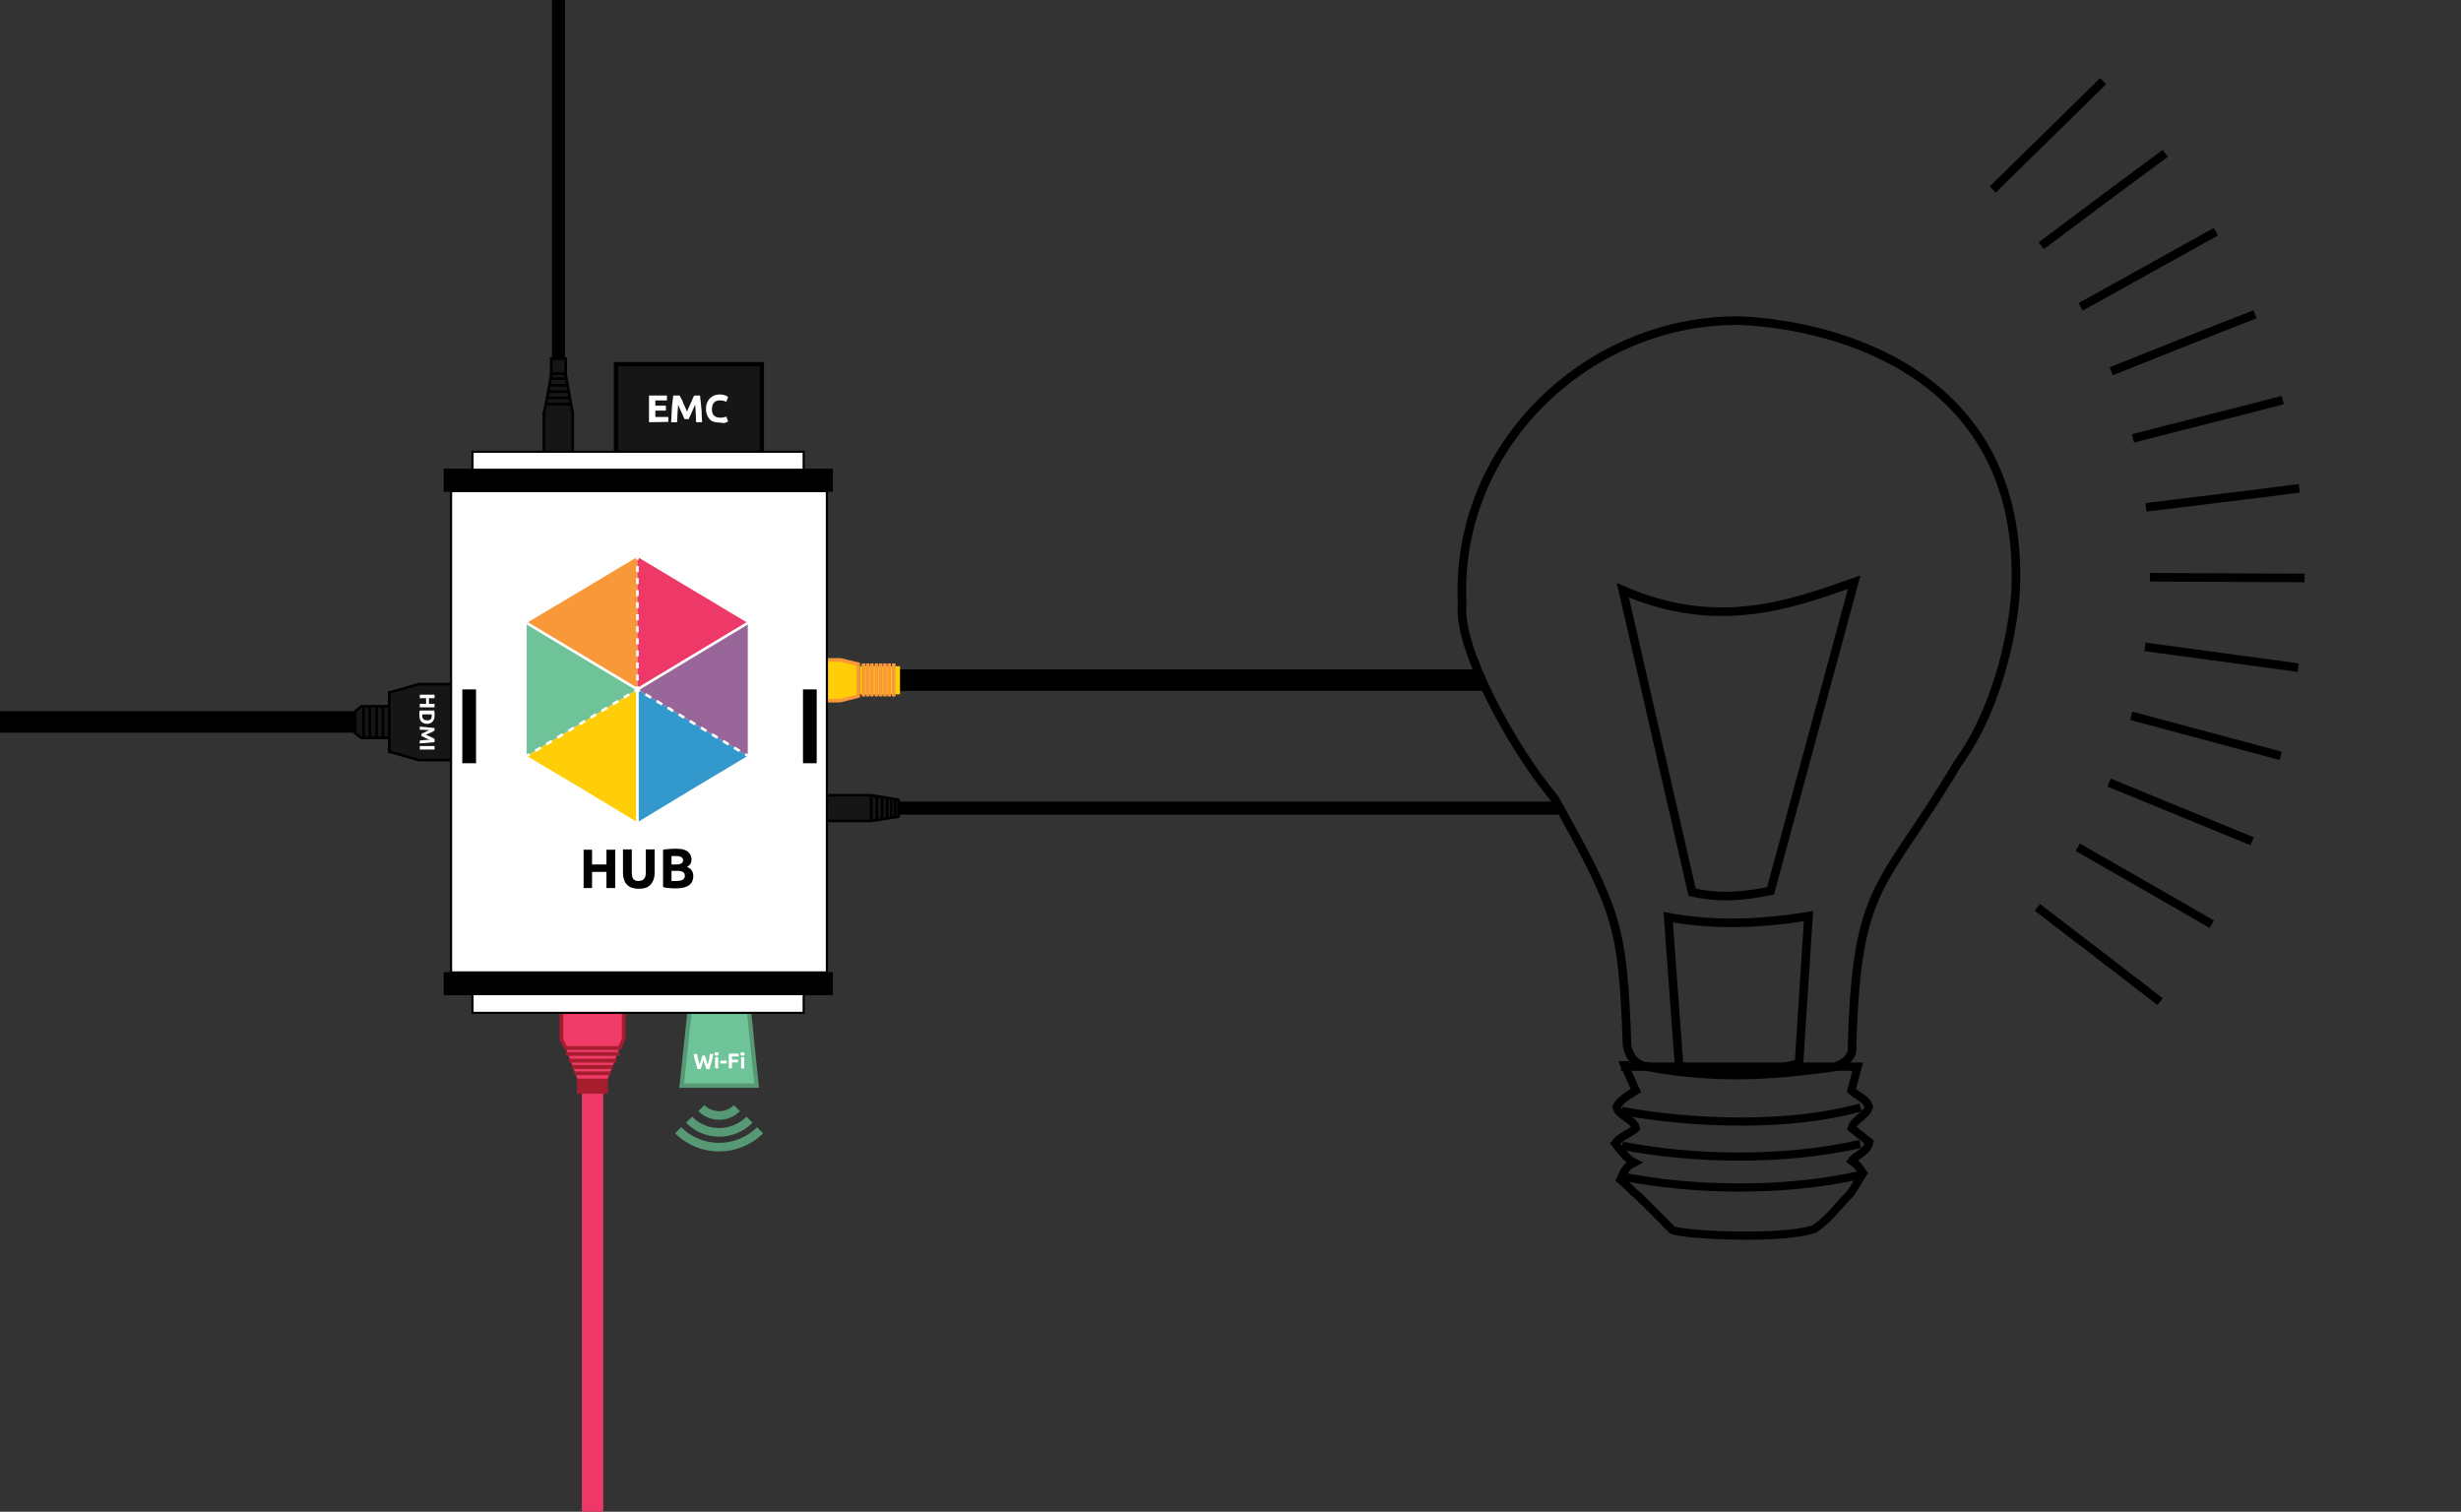 <?xml version="1.0" encoding="utf-8"?>
<!-- Generator: Adobe Illustrator 19.1.0, SVG Export Plug-In . SVG Version: 6.00 Build 0)  -->
<svg version="1.1" id="Layer_1" xmlns="http://www.w3.org/2000/svg" xmlns:xlink="http://www.w3.org/1999/xlink" x="0px" y="0px"
	 viewBox="-59.4 182 700 430" style="enable-background:new -59.4 182 700 430;" xml:space="preserve">
<rect x="-59.4" y="182" width="700" height="430" fill="#333333" stroke="none"/>
<style type="text/css">
	.st0{fill:#171617;stroke:#000000;stroke-width:0.752;stroke-miterlimit:10;}
	.st1{fill:#EE3968;}
	.st2{fill:#EF3B68;}
	.st3{fill:#EF3B68;stroke:#A61E2E;stroke-width:1.062;stroke-miterlimit:10;}
	.st4{fill:#FFCE09;stroke:#F89839;stroke-width:1.062;stroke-miterlimit:10;}
	.st5{fill:none;stroke:#A61E2E;stroke-width:1.075;stroke-miterlimit:10;}
	.st6{fill:none;stroke:#A61E2E;stroke-width:1.103;stroke-miterlimit:10;}
	.st7{fill:none;stroke:#A61E2E;stroke-width:1.143;stroke-miterlimit:10;}
	.st8{fill:none;stroke:#A61E2E;stroke-width:1.082;stroke-miterlimit:10;}
	.st9{fill:#A61E2E;}
	.st10{fill:#FFFFFF;}
	.st11{fill:#171617;stroke:#000000;stroke-width:1.222;stroke-miterlimit:10;}
	.st12{fill:none;stroke:#000000;stroke-width:0.752;stroke-miterlimit:10;}
	.st13{fill:#FFCE09;stroke:#F89839;stroke-width:1.025;stroke-miterlimit:10;}
	.st14{fill:#FFCE09;}
	.st15{fill:none;stroke:#F89839;stroke-width:1.025;stroke-miterlimit:10;}
	.st16{fill:#6EC498;stroke:#579975;stroke-width:1.222;stroke-miterlimit:10;}
	.st17{fill:none;stroke:#579975;stroke-width:2.443;stroke-miterlimit:10;}
	.st18{fill:#FFFFFF;stroke:#000000;stroke-width:0.611;stroke-miterlimit:10;}
	.st19{fill:#010101;stroke:#FFFFFF;stroke-width:0.252;stroke-miterlimit:10;}
	.st20{fill:#3399CC;}
	.st21{fill:#996699;}
	.st22{fill:#F89839;}
	.st23{fill:#6EC498;}
	.st24{fill:none;stroke:#FFFFFF;stroke-width:0.755;stroke-miterlimit:10;}
	.st25{fill:none;stroke:#FFFFFF;stroke-width:0.755;stroke-miterlimit:10;stroke-dasharray:1.714,1.714;}
	.st26{fill:none;stroke:#FFFFFF;stroke-width:0.755;stroke-miterlimit:10;stroke-dasharray:1.839,1.839;}
	.st27{fill:none;stroke:#FFFFFF;stroke-width:0.755;stroke-miterlimit:10;stroke-dasharray:1.838,1.838;}
	.st28{fill:none;stroke:#000000;stroke-width:6.561;stroke-miterlimit:10;}
	.st29{fill:none;stroke:#000000;stroke-width:2.443;stroke-miterlimit:10;}
	.st30{fill:none;stroke:#000000;stroke-width:2.324;stroke-miterlimit:10;}
</style>
<rect x="-59.4" y="384.3" width="111.1" height="6.1"/>
<g>
	<polygon class="st0" points="41.6,390.5 43.4,391.9 51.3,391.9 51.3,382.9 43.4,382.9 41.6,384.4 	"/>
	<polygon class="st0" points="82.3,398.2 59.8,398.2 51.3,395.8 51.3,379 59.8,376.6 82.3,376.6 	"/>
	<line class="st0" x1="49.5" y1="382.9" x2="49.5" y2="391.9"/>
	<line class="st0" x1="47.7" y1="382.9" x2="47.7" y2="391.9"/>
	<line class="st0" x1="45.8" y1="382.9" x2="45.8" y2="391.9"/>
	<line class="st0" x1="44" y1="382.9" x2="44" y2="391.9"/>
</g>
<g>
	<rect x="106.1" y="481.9" class="st1" width="6.1" height="130.1"/>
</g>
<g>
	<polygon class="st2" points="105.2,489.8 101.5,480.1 116.8,480.1 113.1,489.8 	"/>
	<polygon class="st3" points="100.3,463.7 118,463.7 118,477.6 116.8,480.1 101.5,480.1 100.3,477.6 	"/>
	<path class="st4" d="M100.3,477.7"/>
	<line class="st5" x1="116.8" y1="481.8" x2="101.5" y2="481.8"/>
	<line class="st6" x1="115.9" y1="483.7" x2="102.4" y2="483.7"/>
	<line class="st7" x1="114.9" y1="485.5" x2="103.3" y2="485.5"/>
	<line class="st8" x1="114.3" y1="487.3" x2="104" y2="487.3"/>
	<rect x="104.7" y="488.8" class="st9" width="8.8" height="4.3"/>
</g>
<g>
	<path class="st10" d="M64.2,382.2v1h-4.2v-1h1.8v-1.6h-1.8v-1h4.2v1h-1.6v1.6H64.2z"/>
	<path class="st10" d="M62.1,387.9c-0.4,0-0.7-0.1-1-0.2c-0.3-0.1-0.5-0.3-0.7-0.5c-0.2-0.2-0.3-0.5-0.4-0.8c-0.1-0.3-0.1-0.6-0.1-1
		c0-0.2,0-0.4,0-0.6c0-0.2,0-0.5,0.1-0.7h4.1c0,0.2,0.1,0.4,0.1,0.7c0,0.2,0,0.4,0,0.6c0,0.4,0,0.7-0.1,1s-0.2,0.5-0.4,0.8
		c-0.2,0.2-0.4,0.4-0.7,0.5C62.8,387.8,62.4,387.9,62.1,387.9z M60.7,385.1c0,0,0,0.1,0,0.2c0,0.1,0,0.1,0,0.2
		c0,0.5,0.1,0.8,0.4,1.1c0.2,0.2,0.6,0.3,1,0.3c0.4,0,0.8-0.1,1-0.3c0.2-0.2,0.3-0.6,0.3-1c0-0.1,0-0.1,0-0.2c0-0.1,0-0.1,0-0.2
		H60.7L60.7,385.1z"/>
	<path class="st10" d="M64.2,389.8c-0.1,0.1-0.3,0.2-0.5,0.3c-0.2,0.1-0.4,0.2-0.6,0.3c-0.2,0.1-0.5,0.2-0.7,0.3
		c-0.2,0.1-0.5,0.2-0.7,0.3c0.2,0.1,0.4,0.2,0.7,0.3c0.2,0.1,0.5,0.2,0.7,0.3c0.2,0.1,0.4,0.2,0.6,0.3c0.2,0.1,0.4,0.2,0.5,0.3v0.9
		c-0.3,0-0.6,0.1-0.9,0.1c-0.3,0-0.7,0.1-1.1,0.1c-0.4,0-0.8,0.1-1.1,0.1c-0.4,0-0.7,0-1.1,0.1v-0.9c0.4,0,0.9,0,1.3-0.1
		c0.5,0,1-0.1,1.5-0.1c-0.2-0.1-0.4-0.2-0.6-0.2c-0.2-0.1-0.4-0.2-0.6-0.3c-0.2-0.1-0.4-0.2-0.6-0.3c-0.2-0.1-0.4-0.2-0.5-0.2v-0.7
		c0.1-0.1,0.3-0.1,0.5-0.2c0.2-0.1,0.4-0.2,0.6-0.3c0.2-0.1,0.4-0.2,0.6-0.3c0.2-0.1,0.4-0.2,0.6-0.2c-0.5,0-1-0.1-1.5-0.1
		c-0.5,0-0.9,0-1.3,0v-0.9c0.3,0,0.7,0,1.1,0.1c0.4,0,0.8,0,1.1,0.1c0.4,0,0.7,0.1,1.1,0.1s0.7,0.1,0.9,0.1V389.8z"/>
	<path class="st10" d="M64.2,394.2v1h-4.2v-1H64.2z"/>
</g>
<rect x="115.8" y="285.6" class="st11" width="41.5" height="27.7"/>
<g>
	<path class="st10" d="M125.2,302.1v-7.6h5.1v1.4H127v1.5h3v1.4h-3v1.8h3.7v1.4L125.2,302.1L125.2,302.1z"/>
	<path class="st10" d="M133.9,294.5c0.1,0.2,0.3,0.5,0.5,0.9c0.2,0.4,0.4,0.7,0.5,1.2c0.2,0.4,0.4,0.8,0.6,1.3
		c0.2,0.4,0.4,0.8,0.5,1.2c0.2-0.4,0.3-0.8,0.5-1.2c0.2-0.4,0.4-0.9,0.6-1.3c0.2-0.4,0.4-0.8,0.5-1.2c0.2-0.4,0.3-0.7,0.5-0.9h1.6
		c0.1,0.5,0.1,1.1,0.2,1.7c0.1,0.6,0.1,1.3,0.2,2s0.1,1.4,0.1,2c0,0.7,0.1,1.3,0.1,1.9h-1.7c0-0.7-0.1-1.5-0.1-2.4
		c0-0.9-0.1-1.8-0.2-2.6c-0.1,0.3-0.3,0.6-0.4,1c-0.2,0.4-0.3,0.7-0.5,1.1c-0.2,0.4-0.3,0.7-0.5,1.1c-0.1,0.3-0.3,0.6-0.4,0.9h-1.2
		c-0.1-0.2-0.2-0.5-0.4-0.9c-0.1-0.3-0.3-0.7-0.5-1.1s-0.3-0.7-0.5-1.1c-0.2-0.4-0.3-0.7-0.4-1c-0.1,0.9-0.1,1.8-0.2,2.6
		c0,0.9-0.1,1.7-0.1,2.4h-1.7c0-0.6,0.1-1.2,0.1-1.9c0-0.7,0.1-1.4,0.1-2c0-0.7,0.1-1.3,0.2-2c0.1-0.6,0.1-1.2,0.2-1.7H133.9z"/>
	<path class="st10" d="M145.2,302.2c-1.2,0-2.2-0.3-2.8-1c-0.6-0.7-1-1.7-1-2.9c0-0.6,0.1-1.2,0.3-1.7c0.2-0.5,0.5-0.9,0.8-1.3
		c0.3-0.3,0.8-0.6,1.2-0.8c0.5-0.2,1-0.3,1.6-0.3c0.3,0,0.6,0,0.9,0.1c0.3,0,0.5,0.1,0.7,0.2c0.2,0.1,0.4,0.1,0.5,0.2
		c0.1,0.1,0.2,0.1,0.3,0.2l-0.5,1.4c-0.2-0.1-0.5-0.2-0.8-0.3c-0.3-0.1-0.7-0.1-1.1-0.1c-0.3,0-0.5,0-0.8,0.1
		c-0.3,0.1-0.5,0.2-0.7,0.4c-0.2,0.2-0.4,0.4-0.5,0.8s-0.2,0.7-0.2,1.1c0,0.4,0,0.7,0.1,1c0.1,0.3,0.2,0.6,0.4,0.8
		c0.2,0.2,0.4,0.4,0.7,0.5c0.3,0.1,0.6,0.2,1,0.2c0.2,0,0.5,0,0.7,0c0.2,0,0.4-0.1,0.5-0.1s0.3-0.1,0.4-0.1s0.2-0.1,0.3-0.1l0.5,1.4
		c-0.2,0.1-0.6,0.3-1,0.4S145.8,302.2,145.2,302.2z"/>
</g>
<polygon points="385.4,413.7 185.6,413.7 185.6,410 383.8,410 "/>
<g>
	<polygon class="st0" points="196.2,409.5 196.2,414.3 188.4,415.5 174.9,415.5 174.9,408.2 188.4,408.2 	"/>
	<line class="st12" x1="188.4" y1="408.2" x2="188.4" y2="415.5"/>
	<line class="st12" x1="190" y1="408.5" x2="190" y2="415.2"/>
	<line class="st12" x1="191.5" y1="408.7" x2="191.5" y2="415"/>
	<line class="st12" x1="192.9" y1="408.9" x2="192.9" y2="414.8"/>
	<line class="st12" x1="194.1" y1="409.1" x2="194.1" y2="414.6"/>
	<line class="st12" x1="195.2" y1="409.3" x2="195.2" y2="414.5"/>
</g>
<polygon points="363.6,378.5 185.6,378.5 185.6,372.4 360.9,372.4 "/>
<g>
	<polygon class="st13" points="184.7,370.9 184.7,380 179.5,381.3 172.2,381.3 172.2,369.7 179.6,369.7 	"/>
	<rect x="185.2" y="371.5" class="st14" width="11.4" height="8"/>
	<line class="st15" x1="186.2" y1="370.7" x2="186.2" y2="380.1"/>
	<line class="st15" x1="187.4" y1="370.7" x2="187.4" y2="380.1"/>
	<line class="st15" x1="188.6" y1="370.7" x2="188.6" y2="380.1"/>
	<line class="st15" x1="189.9" y1="370.7" x2="189.9" y2="380.1"/>
	<line class="st15" x1="191.1" y1="370.7" x2="191.1" y2="380.1"/>
	<line class="st15" x1="192.3" y1="370.7" x2="192.3" y2="380.1"/>
	<line class="st15" x1="193.5" y1="370.7" x2="193.5" y2="380.1"/>
	<line class="st15" x1="194.8" y1="370.7" x2="194.8" y2="380.1"/>
</g>
<rect x="97.6" y="182" width="3.7" height="116.7"/>
<g>
	<polygon class="st0" points="97.6,287.3 95.9,297 103,297 101.3,287.3 	"/>
	<polygon class="st0" points="95.3,313.4 103.5,313.4 103.5,299.5 103,297 95.9,297 95.3,299.5 	"/>
	<path class="st0" d="M95.3,299.3"/>
	<line class="st0" x1="103" y1="295.2" x2="95.9" y2="295.2"/>
	<line class="st0" x1="102.5" y1="293.4" x2="96.3" y2="293.4"/>
	<line class="st0" x1="102.1" y1="291.6" x2="96.7" y2="291.6"/>
	<line class="st0" x1="101.8" y1="289.7" x2="97" y2="289.7"/>
	<rect x="97.4" y="284" class="st0" width="4.1" height="4.3"/>
</g>
<g>
	<polygon class="st16" points="155.8,490.8 134.5,490.8 137,467.3 153.4,467.3 	"/>
	<g>
		<g>
			<g>
				<path class="st17" d="M156.8,503.5c-6.5,6.4-16.9,6.4-23.3,0"/>
				<path class="st17" d="M153.8,500.5c-4.8,4.8-12.5,4.8-17.2,0"/>
				<path class="st17" d="M150.2,497.2c-2.8,2.8-7.3,2.8-10.1,0"/>
			</g>
		</g>
	</g>
</g>
<g>
	<rect x="68.9" y="321.7" class="st18" width="106.9" height="136.9"/>
	<g>
		<g>
			<g>
				<path class="st19" d="M121.9,378.9"/>
			</g>
			<g>
				<path class="st19" d="M121.9,378.9"/>
			</g>
			<g>
				<path class="st19" d="M121.9,378.9"/>
			</g>
			<g>
				<path class="st19" d="M121.9,378.9"/>
			</g>
		</g>
		<polyline class="st20" points="153.3,397 137.6,406.4 121.9,415.9 121.9,397 121.9,378.1 		"/>
		<polyline class="st21" points="153.3,397 153.3,378.1 153.3,359.2 137.6,368.7 121.9,378.1 		"/>
		<polyline class="st22" points="121.9,340.4 106.2,349.8 90.4,359.2 106.2,368.7 121.9,378.1 		"/>
		<polyline class="st1" points="121.9,340.4 137.6,349.8 153.3,359.2 137.6,368.7 121.9,378.1 		"/>
		<polyline class="st14" points="90.4,397 106.2,406.4 121.9,415.9 121.9,397 121.9,378.1 		"/>
		<polyline class="st23" points="90.4,397 90.4,378.1 90.4,359.2 106.2,368.7 121.9,378.1 		"/>
		<g>
			<g>
				<g>
					<line class="st24" x1="121.9" y1="340.4" x2="121.9" y2="341.2"/>
					<line class="st25" x1="121.9" y1="343" x2="121.9" y2="376.4"/>
					<line class="st24" x1="121.9" y1="377.2" x2="121.9" y2="378.1"/>
				</g>
			</g>
			<g>
				<g>
					<line class="st24" x1="121.9" y1="378.1" x2="122.6" y2="378.6"/>
					<line class="st26" x1="124.2" y1="379.5" x2="151.8" y2="396.1"/>
					<line class="st24" x1="152.6" y1="396.5" x2="153.3" y2="397"/>
				</g>
			</g>
			<g>
				<g>
					<line class="st24" x1="121.9" y1="378.1" x2="121.1" y2="378.6"/>
					<line class="st27" x1="119.6" y1="379.5" x2="92" y2="396.1"/>
					<line class="st24" x1="91.2" y1="396.5" x2="90.4" y2="397"/>
				</g>
			</g>
		</g>
		<g>
			<line class="st24" x1="121.9" y1="415.9" x2="121.9" y2="378.1"/>
			<line class="st24" x1="121.9" y1="378.1" x2="153.3" y2="359.2"/>
			<line class="st24" x1="121.9" y1="378.1" x2="90.4" y2="359.2"/>
		</g>
	</g>
	<rect x="75" y="462.4" class="st18" width="94.2" height="7.7"/>
	<rect x="75" y="310.5" class="st18" width="94.2" height="7.7"/>
	<line class="st28" x1="66.8" y1="318.6" x2="177.5" y2="318.6"/>
	<line class="st28" x1="66.8" y1="461.8" x2="177.5" y2="461.8"/>
	<g>
		<path d="M113.1,423.7h2.5v10.9h-2.5v-4.6H109v4.6h-2.4v-10.9h2.4v4.2h4.1V423.7z"/>
		<path d="M122.3,434.8c-0.8,0-1.4-0.1-2-0.3c-0.6-0.2-1-0.5-1.4-0.9c-0.4-0.4-0.6-0.8-0.8-1.4c-0.2-0.5-0.3-1.1-0.3-1.8v-6.8h2.5
			v6.6c0,0.4,0.1,0.8,0.1,1.1c0.1,0.3,0.2,0.6,0.4,0.8c0.2,0.2,0.4,0.3,0.6,0.4s0.5,0.1,0.8,0.1c0.6,0,1.1-0.2,1.5-0.5
			c0.4-0.4,0.6-1,0.6-1.9v-6.6h2.5v6.8c0,0.6-0.1,1.2-0.3,1.8c-0.2,0.5-0.5,1-0.8,1.4c-0.4,0.4-0.8,0.7-1.4,0.9
			C123.8,434.7,123.1,434.8,122.3,434.8z"/>
		<path d="M132.8,434.7c-0.6,0-1.2,0-1.8-0.1c-0.6,0-1.2-0.1-1.8-0.3v-10.6c0.5-0.1,1.1-0.2,1.6-0.2c0.6,0,1.2-0.1,1.7-0.1
			c0.7,0,1.3,0.1,1.9,0.1c0.6,0.1,1.1,0.3,1.5,0.5s0.7,0.6,1,1c0.2,0.4,0.4,0.9,0.4,1.5c0,0.9-0.4,1.6-1.3,2.1
			c0.7,0.3,1.2,0.6,1.4,1.1c0.3,0.4,0.4,1,0.4,1.5c0,1.1-0.4,2-1.2,2.6C135.7,434.4,134.5,434.7,132.8,434.7z M131.6,427.9h1.2
			c0.8,0,1.3-0.1,1.6-0.3c0.3-0.2,0.5-0.5,0.5-0.9c0-0.4-0.2-0.7-0.5-0.9s-0.8-0.3-1.5-0.3c-0.2,0-0.4,0-0.7,0c-0.2,0-0.5,0-0.6,0
			L131.6,427.9L131.6,427.9z M131.6,429.8v2.8c0.2,0,0.4,0,0.6,0c0.2,0,0.4,0,0.7,0c0.7,0,1.3-0.1,1.8-0.3c0.4-0.2,0.7-0.6,0.7-1.2
			c0-0.5-0.2-0.9-0.6-1.1c-0.4-0.2-0.9-0.3-1.6-0.3H131.6z"/>
	</g>
	<rect x="72.1" y="378.1" width="3.9" height="21"/>
	<rect x="169" y="378.1" width="3.9" height="21"/>
</g>
<g>
	<path class="st10" d="M141.1,482.2c0,0.2,0.1,0.4,0.2,0.6s0.1,0.4,0.2,0.7c0.1,0.2,0.1,0.4,0.2,0.7s0.1,0.4,0.2,0.6
		c0.1-0.2,0.1-0.4,0.2-0.7c0.1-0.2,0.1-0.5,0.2-0.8c0-0.3,0.1-0.5,0.1-0.8c0-0.3,0.1-0.5,0.1-0.7h1c-0.1,0.7-0.3,1.4-0.5,2.2
		c-0.2,0.7-0.4,1.4-0.6,2.1h-0.9c-0.1-0.4-0.3-0.8-0.4-1.2c-0.1-0.4-0.3-0.9-0.4-1.3c-0.1,0.4-0.3,0.9-0.4,1.3
		c-0.1,0.4-0.3,0.8-0.4,1.2H139c-0.2-0.7-0.4-1.3-0.6-2.1c-0.2-0.7-0.4-1.4-0.5-2.2h1c0,0.2,0.1,0.5,0.1,0.7c0,0.3,0.1,0.5,0.2,0.8
		c0.1,0.3,0.1,0.5,0.2,0.8c0.1,0.2,0.1,0.5,0.2,0.7c0.1-0.2,0.1-0.4,0.2-0.6s0.1-0.4,0.2-0.7c0.1-0.2,0.1-0.4,0.2-0.6
		c0.1-0.2,0.1-0.4,0.2-0.6L141.1,482.2L141.1,482.2z"/>
	<path class="st10" d="M145,481.8c0,0.2-0.1,0.3-0.2,0.4c-0.1,0.1-0.2,0.1-0.4,0.1c-0.1,0-0.3,0-0.4-0.1c-0.1-0.1-0.2-0.2-0.2-0.4
		s0.1-0.3,0.2-0.4c0.1-0.1,0.2-0.1,0.4-0.1c0.1,0,0.3,0,0.4,0.1C145,481.5,145,481.6,145,481.8z M144.9,485.9H144v-3.2h0.9V485.9z"
		/>
	<path class="st10" d="M145.5,483.7h1.8v0.8h-1.8V483.7z"/>
	<path class="st10" d="M147.9,485.9v-4.2h2.8v0.8h-1.9v0.9h1.7v0.8h-1.7v1.7H147.9L147.9,485.9z"/>
	<path class="st10" d="M152.4,481.8c0,0.2-0.1,0.3-0.2,0.4c-0.1,0.1-0.2,0.1-0.4,0.1c-0.1,0-0.3,0-0.4-0.1c-0.1-0.1-0.2-0.2-0.2-0.4
		s0.1-0.3,0.2-0.4c0.1-0.1,0.2-0.1,0.4-0.1c0.1,0,0.3,0,0.4,0.1C152.3,481.5,152.4,481.6,152.4,481.8z M152.3,485.9h-0.9v-3.2h0.9
		V485.9z"/>
</g>
<g>
	<g>
		<path class="st29" d="M520.1,440.1c11.6,8.9,23.3,17.8,34.9,26.8"/>
		<path class="st29" d="M531.6,423c12.7,7.3,25.4,14.5,38.1,21.9"/>
		<path class="st29" d="M540.5,404.6c13.6,5.6,27.1,11.1,40.7,16.7"/>
		<path class="st29" d="M546.8,385.6c14.2,3.8,28.3,7.6,42.5,11.4"/>
		<path class="st29" d="M550.7,366c14.5,2,29.1,3.9,43.6,5.9"/>
		<path class="st29" d="M552.1,346.2c14.7,0.1,29.3,0.1,44,0.2"/>
		<path class="st29" d="M551,326.3c14.5-1.8,29.1-3.5,43.6-5.4"/>
		<path class="st29" d="M547.3,306.7c14.2-3.7,28.5-7.2,42.6-10.9"/>
		<path class="st29" d="M541.1,287.6c13.7-5.4,27.2-10.9,40.9-16.2"/>
		<path class="st29" d="M532.4,269.3c12.8-7.1,25.7-14.3,38.5-21.4"/>
		<path class="st29" d="M521.2,251.9c11.7-8.8,23.5-17.6,35.3-26.3"/>
		<path class="st29" d="M507.4,235.9c10.5-10.3,20.9-20.5,31.4-30.8"/>
	</g>
</g>
<g>
	<g>
		<path class="st30" d="M402.7,485l3.2,7.2c-2.1,1.3-4.3,2.6-5.5,4.6c0.5,2.6,4.9,3.5,5.5,6.1c-1.7,1.6-4.3,2.2-5.9,4.3
			c1.3,1.7,3.3,4.5,5.4,5.5c-2.2,1.1-2.7,2.1-3.9,4.8c1.1,0.9,3.2,3.2,5.3,4.9c2.7,2.6,9.2,9.2,9.2,9.2c0.1,1.6,31.9,3.3,40.8-0.1
			c4.3-3.1,5.6-5.3,9.5-9.4c1.3-1.1,3.3-5.1,4.2-6.4c-1.6-2.3-1.5-2.3-3.2-3.5c1.1-1.6,4.4-2.4,5-5.3l-5-4c0.6-2.4,4.3-3.7,4.9-6.1
			c-0.6-2.1-3.5-3.2-5-4.6l1.8-6.8h-66.2V485z"/>
		<path class="st30" d="M401.9,498c20.6,3.8,48,4.6,67.9-1"/>
		<path class="st30" d="M402.2,516.7c19.4,3.8,45.1,4.6,67.7-0.5"/>
		<path class="st30" d="M402,507.9c19.4,3.8,45.1,4.6,67.7-0.5"/>
	</g>
	<path class="st29" d="M434.8,273.2c-43.2,0-80.7,36.3-78.3,80.9c-1.3,11.6,13.4,39.6,26.4,55.2c17.6,31.8,19.3,35.5,20.5,70.1
		c0.9,4.2,3.1,5.4,5.1,5.9c22.7,4.4,40.3,2,53.9,0.2c3.3-1.1,5.3-3.2,5-6c1.3-47,8.6-44.2,30.1-80.4c12-16.4,16.4-40.4,16.5-51.6
		C515.2,285.4,458.2,273.9,434.8,273.2L434.8,273.2z"/>
	<path class="st29" d="M421.9,435.8l-19.7-85.9c26.5,11.5,47,4.4,65.8-2.3l-23.8,87.8C436.8,436.9,430.1,437.6,421.9,435.8
		L421.9,435.8z"/>
	<path class="st29" d="M415.1,442.9l3.1,42.3c11.7,2.6,24.1,2.1,34.1-0.7l2.7-41.9C441.9,444.7,428.9,445.4,415.1,442.9L415.1,442.9
		z"/>
</g>
</svg>
